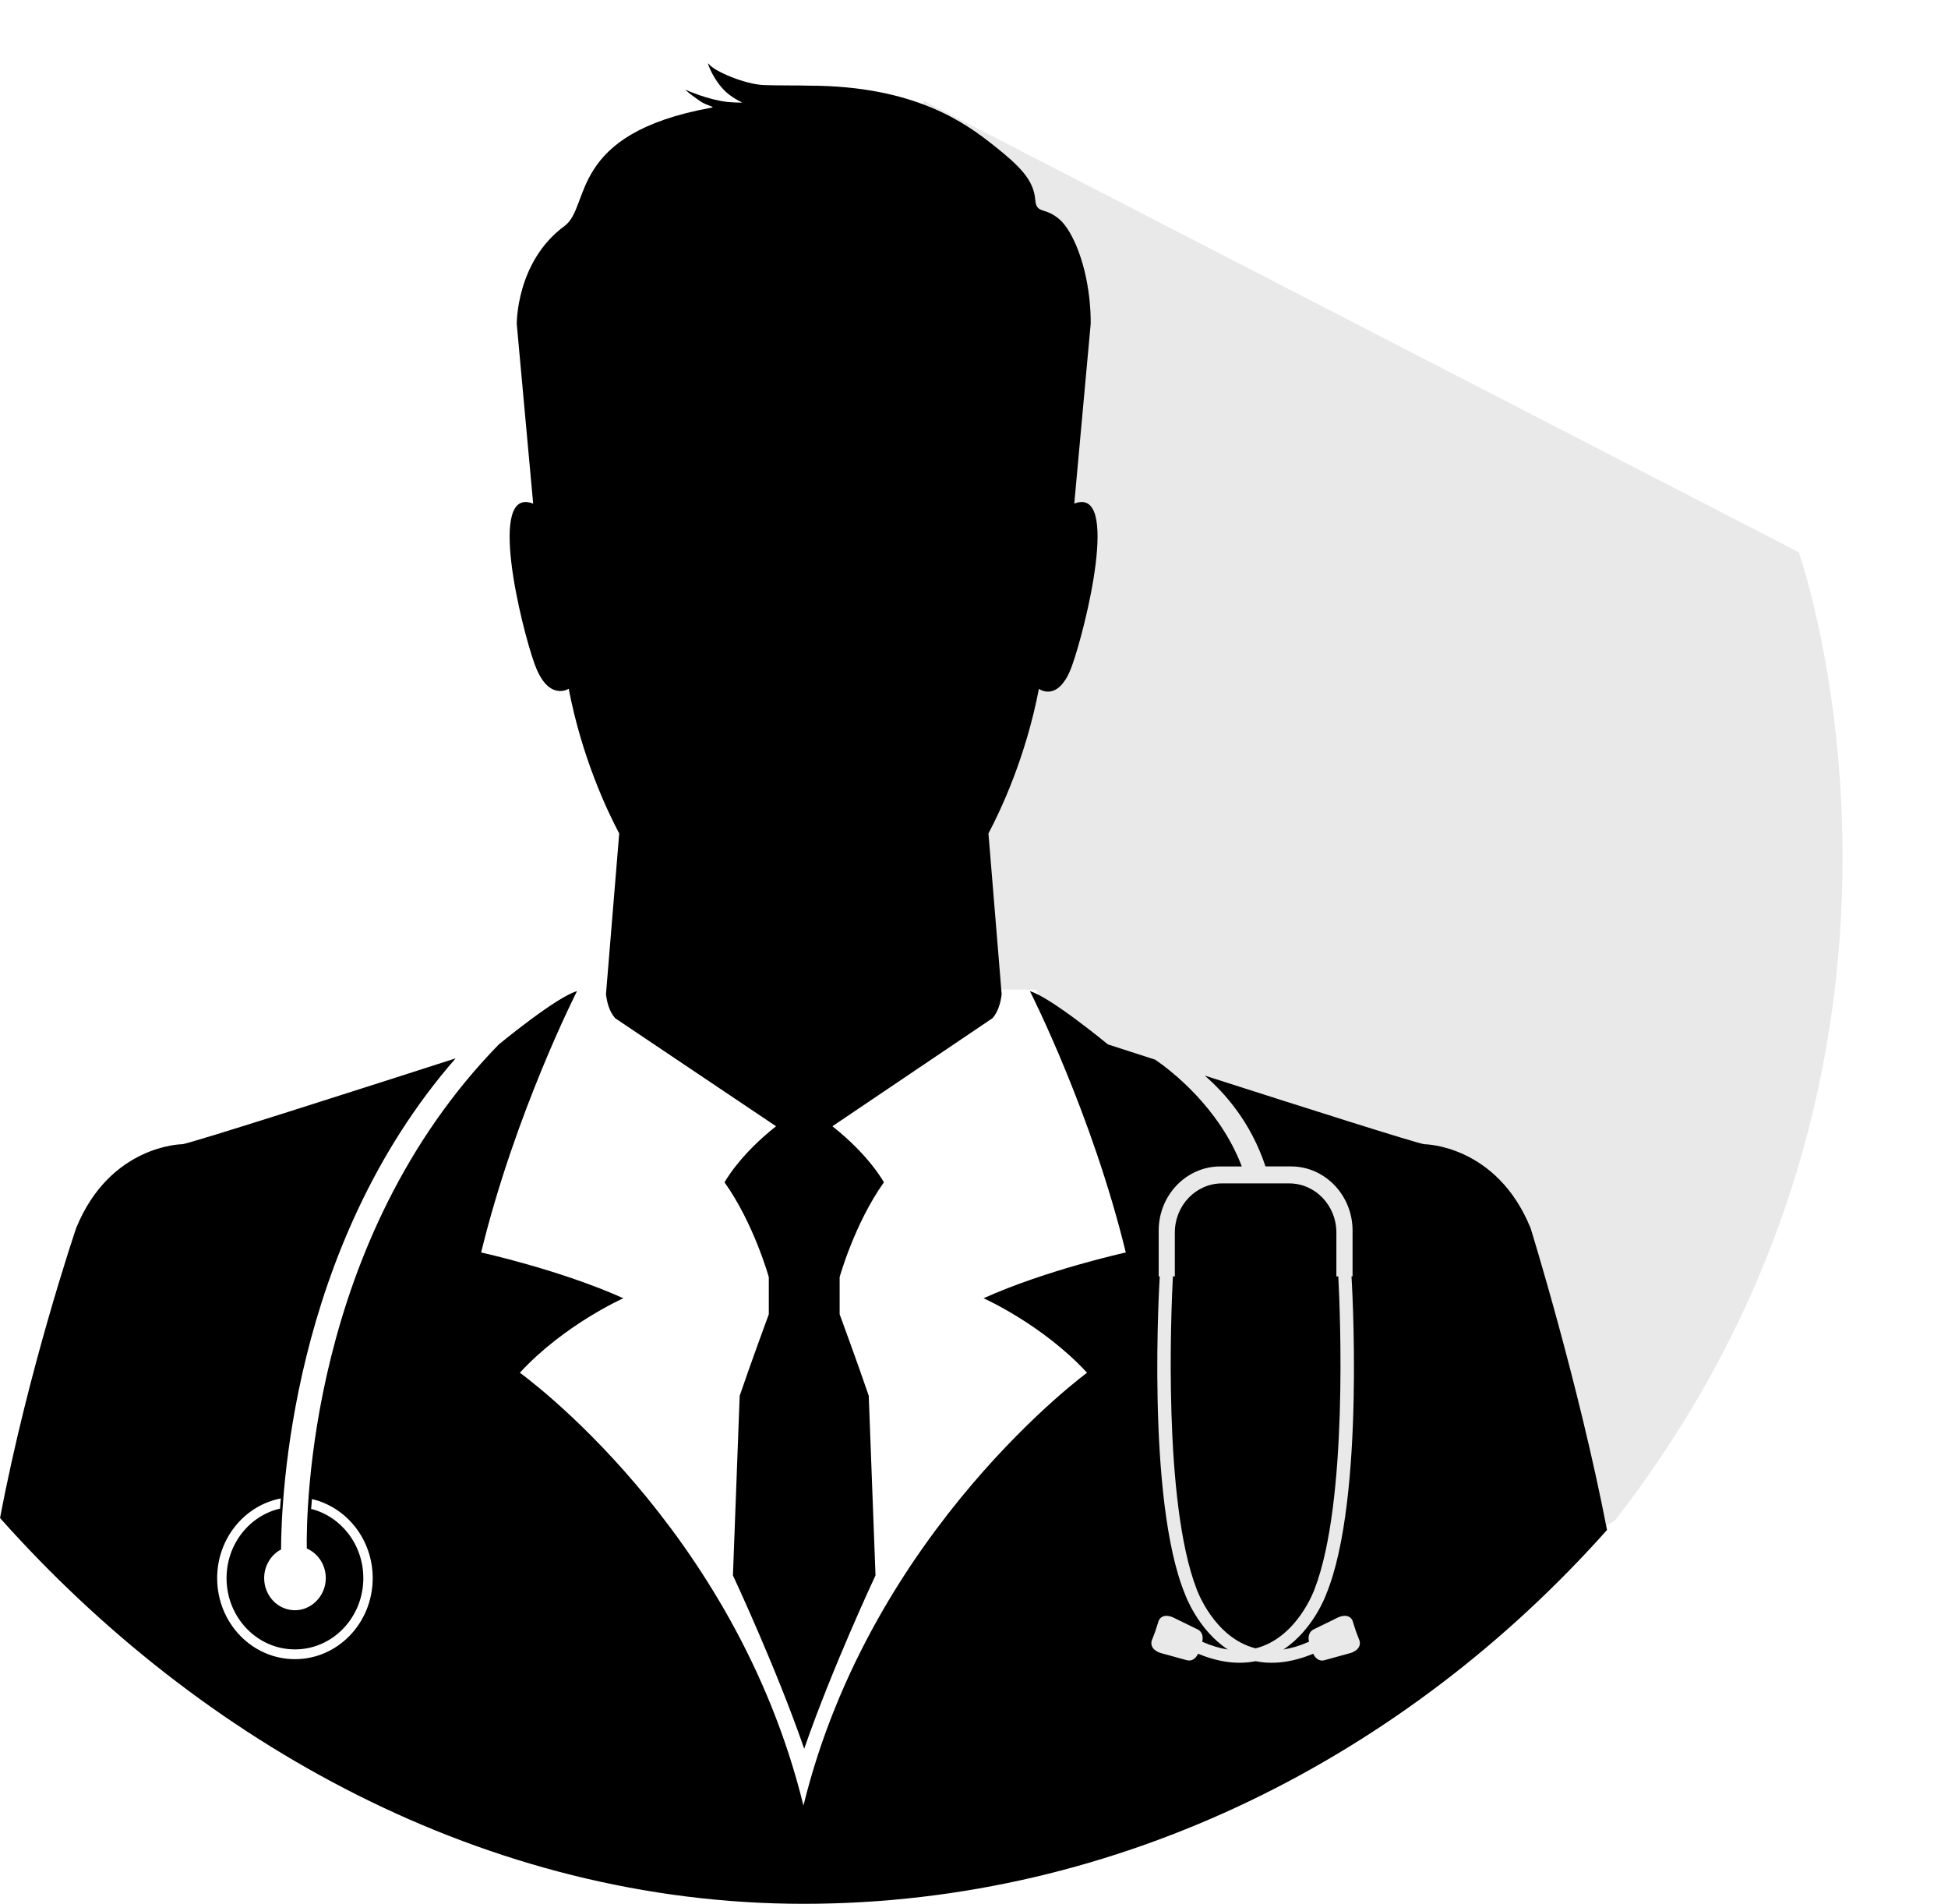 <svg xmlns="http://www.w3.org/2000/svg" xmlns:xlink="http://www.w3.org/1999/xlink" viewBox="0 0 176.275 172.241" enable-background="new 0 0 176.275 172.241"><g><defs><path id="a" d="M78.496 7h88.78v159.695h-88.78z"/></defs><clipPath id="b"><use xlink:href="#a" overflow="visible"/></clipPath><g opacity=".1" clip-path="url(#b)"><defs><path id="c" d="M69.496 0h106.78v167.695H69.495z"/></defs><clipPath id="d"><use xlink:href="#c" overflow="visible"/></clipPath><path d="M103.297 111.67l-2.77 15.937-20.99 38.063 22.85-2.632 43.725-25.448c32.785-42.12 16.656-87.632 16.656-87.632L83.538 9.095l3.756 80.433 6.477.004 9.527 22.138z" clip-path="url(#d)" fill="#231F20"/></g><path d="M48.385 60.093c1.237 3.426 3.078 2.218 3.078 2.218 1.19 6.206 3.47 11.018 4.57 13.094l-1.197 14.53c.074.688.286 1.56.823 2.178l14.566 9.78c-3.364 2.652-4.66 5.074-4.66 5.074 2.658 3.734 4.004 8.574 4.004 8.574v3.36s-1.67 4.533-2.634 7.375l-.612 16.25s3.914 8.344 6.45 15.685c2.538-7.34 6.452-15.685 6.452-15.685l-.612-16.25c-.964-2.842-2.634-7.376-2.634-7.376v-3.36s1.346-4.84 4.005-8.574c0 0-1.297-2.422-4.66-5.073l14.494-9.78c.537-.618.748-1.49.822-2.18l-1.195-14.53c1.1-2.074 3.374-6.882 4.566-13.082.173.12 1.823 1.158 2.994-2.085 1.236-3.426 4.41-16.323.206-14.674l.96-10.516.524-5.724s.123-3.3-1.096-6.576c-.513-1.38-1.133-2.372-1.693-2.872-1.343-1.2-2.12-.452-2.226-1.805-.142-1.81-1.446-3.08-3.75-4.907-2.54-2.012-7.125-5.395-16.714-5.413-.707-.03-2.873-.004-4.09-.053-1.77-.07-4.54-1.285-4.983-1.904-.294-.412.48 1.746 1.84 2.768.993.75 1.398.7 1.03.723-.107.008-.894-.025-1.184-.058-1.77-.205-3.598-1.022-3.757-1.09-.21-.092.62.572 1.327 1.044.62.412 1.41.486.954.568-13.014 2.36-10.865 8.937-13.262 10.694-4.408 3.23-4.328 8.882-4.328 8.882l1.484 16.24c-4.204-1.648-1.1 11.107.137 14.533M26.688 150.105c-3.886 0-7.037-3.28-7.037-7.33 0-3.594 2.485-6.584 5.762-7.21-.023.24-.057.616-.072.918-2.77.64-4.84 3.215-4.84 6.292 0 3.56 2.77 6.447 6.188 6.447s6.188-2.886 6.188-6.447c0-3.034-2.013-5.58-4.724-6.264.02-.27.05-.62.076-.888 3.146.732 5.497 3.657 5.497 7.153 0 4.05-3.15 7.33-7.037 7.33m111.808-39.01c-3.07-7.527-9.586-7.576-9.586-7.576-.454 0-11.64-3.562-19.898-6.212 1.81 1.56 4.18 4.22 5.5 8.218h2.302c3.08 0 5.578 2.6 5.578 5.81v4.138h-.096s1.282 20.128-2.296 28.777c0 0-1.134 3.183-3.865 4.98.716-.11 1.487-.334 2.316-.703-.045-.19-.148-.815.407-1.11l2.226-1.088s.94-.47 1.304.285l.297.932.347.913c.186.822-.824 1.09-.824 1.09l-2.377.655c-.62.15-.927-.427-1-.59-2.034.84-3.76.965-5.21.672-1.45.293-3.178.167-5.21-.673-.074.164-.38.74-1 .59l-2.378-.653s-1.01-.268-.824-1.09l.346-.913.297-.932c.366-.755 1.306-.286 1.306-.286l2.225 1.088c.556.294.453.918.407 1.11.83.368 1.6.593 2.316.703-2.73-1.797-3.865-4.98-3.865-4.98-3.578-8.648-2.296-28.775-2.296-28.775h-.096v-4.138c0-3.21 2.497-5.81 5.578-5.81h1.943c-2.043-5.368-6.466-8.72-7.834-9.658-2.577-.83-4.282-1.382-4.282-1.382s-5.183-4.28-7.056-4.815c.122.24 5.61 11.076 8.675 23.64 0 0-7.14 1.564-12.872 4.14 0 0 5.336 2.37 9.366 6.74.29-.208-19.505 14.1-25.657 39.132h-.013c-6.203-25.24-25.657-39.133-25.657-39.133 4.03-4.37 9.367-6.738 9.367-6.738-5.733-2.577-12.87-4.142-12.87-4.142 3.1-12.705 8.676-23.643 8.676-23.643-1.86.514-7.073 4.818-7.073 4.818-17.224 17.654-17.43 42.396-17.38 45.604 1.01.437 1.72 1.475 1.72 2.686 0 1.6-1.3 2.93-2.836 2.902-1.518-.026-2.74-1.316-2.74-2.905 0-1.132.62-2.113 1.528-2.592.013-4.504.844-27.31 15.8-44.434-7.712 2.482-24.196 7.77-24.75 7.77 0 0-6.515.048-9.586 7.575 0 0-4.328 12.707-6.892 26.243 18.105 20.342 43.98 34.903 72.71 34.903 28.728 0 54.6-13.485 72.705-33.822-2.587-13.377-6.92-27.323-6.92-27.323"/><path d="M120.93 111.513c0-2.458-1.913-4.45-4.272-4.45h-6.077c-2.36 0-4.27 1.992-4.27 4.45V115.475h-.175c-.17 3.29-.89 20.373 2.137 28.263 0 0 1.545 4.427 5.347 5.39 3.802-.963 5.347-5.39 5.347-5.39 3.026-7.89 2.308-24.972 2.137-28.263h-.174V111.513z"/></g></svg>